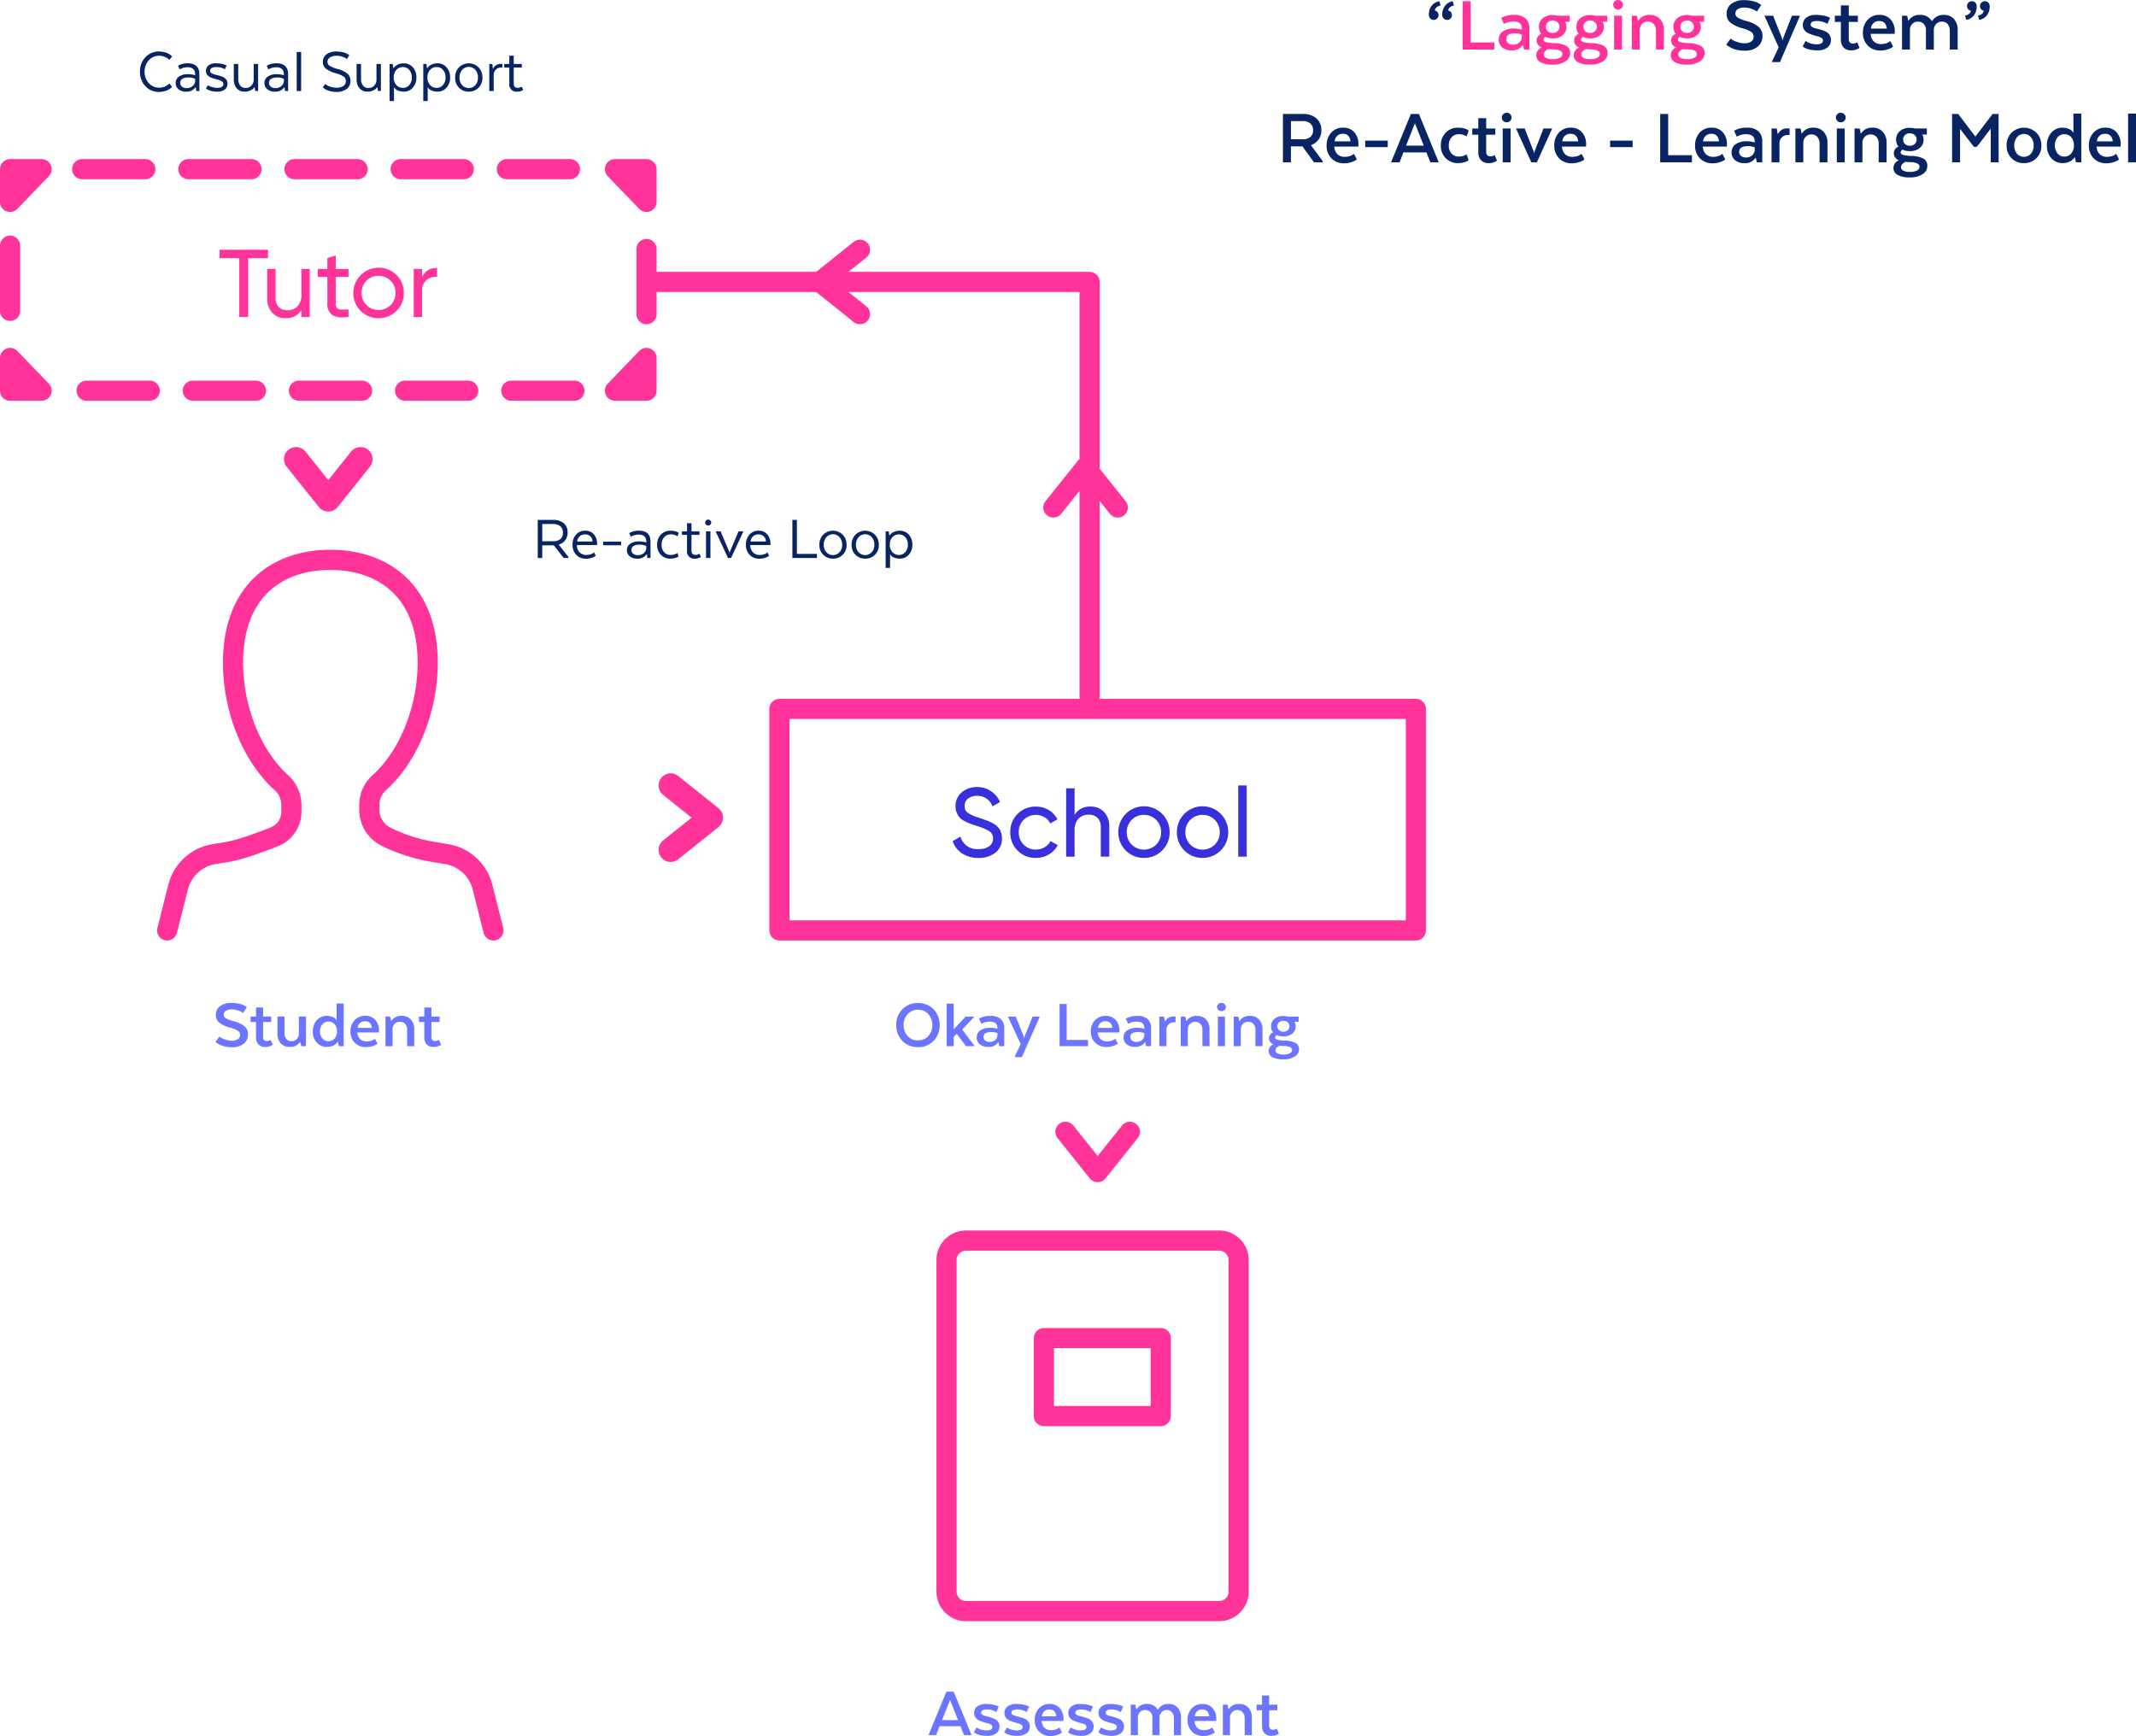 <?xml version="1.0" encoding="UTF-8"?> <svg xmlns="http://www.w3.org/2000/svg" xmlns:xlink="http://www.w3.org/1999/xlink" width="530.276" height="431" viewBox="0 0 530.276 431"><defs><clipPath id="clip-path"><path id="Clip_36" data-name="Clip 36" d="M0,0H95.15V12.3H0Z" transform="translate(0.243 0.79)" fill="none"></path></clipPath></defs><g id="Group_2" data-name="Group 2" transform="translate(-667.5 -5785)"><g id="Group_11" data-name="Group 11" transform="translate(986 5785)"><path id="Fill_1" data-name="Fill 1" d="M155.638,16.04a5.928,5.928,0,0,1-3.08-.63,1.939,1.939,0,0,1-1-1.71,2.135,2.135,0,0,1,1.36-1.92,1.822,1.822,0,0,1-1.26-1.78,1.777,1.777,0,0,1,1.16-1.6,2.609,2.609,0,0,1-.6-1.72,2.74,2.74,0,0,1,.91-2.11,3.568,3.568,0,0,1,2.49-.83,4.817,4.817,0,0,1,1.26.159h2.98V5.4h-1.2v.04c.252.186.38.631.38,1.32a2.552,2.552,0,0,1-.9,1.94,3.628,3.628,0,0,1-2.52.82,4.231,4.231,0,0,1-1.78-.36.764.764,0,0,0-.48.66.557.557,0,0,0,.149.41,1.75,1.75,0,0,0,.731.29,9.794,9.794,0,0,0,1.66.2,6.746,6.746,0,0,1,3.17.69,2.017,2.017,0,0,1,.91,1.81,2.413,2.413,0,0,1-1.149,2A5.452,5.452,0,0,1,155.638,16.04Zm-1.02-3.86c-.783.3-1.18.761-1.18,1.36a.933.933,0,0,0,.55.821,3.369,3.369,0,0,0,1.65.319,3.681,3.681,0,0,0,1.79-.35,1.042,1.042,0,0,0,.61-.91c0-.716-.72-1.106-2.14-1.16a12.4,12.4,0,0,1-1.28-.08Zm1-7.079a1.622,1.622,0,0,0-1.21.45,1.557,1.557,0,0,0,0,2.19,1.642,1.642,0,0,0,1.21.44,1.708,1.708,0,0,0,1.24-.44,1.533,1.533,0,0,0,0-2.19A1.687,1.687,0,0,0,155.618,5.1Zm48.858,7.439a4.28,4.28,0,0,1-3.21-1.229,4.419,4.419,0,0,1-1.19-3.191,4.577,4.577,0,0,1,1.13-3.17,3.806,3.806,0,0,1,2.95-1.25,3.555,3.555,0,0,1,2.81,1.15,4.439,4.439,0,0,1,1.01,3.03l-.02.519H202a2.743,2.743,0,0,0,.77,1.89,2.565,2.565,0,0,0,1.83.651,3.909,3.909,0,0,0,1.2-.18,2.453,2.453,0,0,0,.8-.381l.26-.18.7,1.34a1.7,1.7,0,0,1-.32.28,4.734,4.734,0,0,1-1.02.44A5.253,5.253,0,0,1,204.476,12.54Zm-.36-7.32a1.947,1.947,0,0,0-2.04,1.88h3.94C205.87,5.853,205.231,5.22,204.116,5.22Zm-97.4,7.32a4.28,4.28,0,0,1-3.21-1.229,4.419,4.419,0,0,1-1.19-3.191,4.577,4.577,0,0,1,1.129-3.17A3.806,3.806,0,0,1,106.4,3.7a3.555,3.555,0,0,1,2.81,1.15,4.439,4.439,0,0,1,1.01,3.03l-.02.519h-5.96a2.743,2.743,0,0,0,.77,1.89,2.566,2.566,0,0,0,1.83.651,3.909,3.909,0,0,0,1.2-.18,2.452,2.452,0,0,0,.8-.381l.26-.18.7,1.34a1.7,1.7,0,0,1-.32.28,4.737,4.737,0,0,1-1.02.44A5.253,5.253,0,0,1,106.718,12.54Zm-.36-7.32a1.947,1.947,0,0,0-2.04,1.88h3.94C108.112,5.853,107.473,5.22,106.358,5.22Zm-34.6,7.32A4.273,4.273,0,0,1,68.55,11.31,4.411,4.411,0,0,1,67.36,8.12a4.567,4.567,0,0,1,1.13-3.17A3.8,3.8,0,0,1,71.44,3.7a3.562,3.562,0,0,1,2.81,1.15,4.446,4.446,0,0,1,1.01,3.03l-.02.519H69.28a2.736,2.736,0,0,0,.77,1.89,2.567,2.567,0,0,0,1.831.651,3.934,3.934,0,0,0,1.2-.18,2.475,2.475,0,0,0,.8-.381l.26-.18.7,1.34a1.855,1.855,0,0,1-.32.28,4.825,4.825,0,0,1-1.02.44A5.279,5.279,0,0,1,71.76,12.54ZM71.4,5.22A1.944,1.944,0,0,0,69.36,7.1H73.3C73.153,5.853,72.514,5.22,71.4,5.22ZM15.24,12.54A4.278,4.278,0,0,1,12.03,11.31,4.411,4.411,0,0,1,10.84,8.12a4.567,4.567,0,0,1,1.13-3.17A3.806,3.806,0,0,1,14.92,3.7a3.562,3.562,0,0,1,2.81,1.15,4.439,4.439,0,0,1,1.01,3.03l-.02.519H12.76a2.746,2.746,0,0,0,.77,1.89,2.567,2.567,0,0,0,1.831.651,3.934,3.934,0,0,0,1.2-.18,2.452,2.452,0,0,0,.8-.381l.26-.18.7,1.34a1.787,1.787,0,0,1-.32.28,4.736,4.736,0,0,1-1.02.44A5.279,5.279,0,0,1,15.24,12.54Zm-.36-7.32A1.946,1.946,0,0,0,12.84,7.1H16.78C16.635,5.853,16,5.22,14.88,5.22Zm178.7,7.28a3.672,3.672,0,0,1-2.81-1.21,4.557,4.557,0,0,1-1.11-3.19,4.6,4.6,0,0,1,1.1-3.17,3.559,3.559,0,0,1,2.758-1.23,3.752,3.752,0,0,1,1.56.3,2.415,2.415,0,0,1,.88.581l.2.3h.08V.2H198.2V12.3h-1.32l-.3-1.24H196.5a.682.682,0,0,1-.092.16,3.025,3.025,0,0,1-.31.339,2.99,2.99,0,0,1-.537.43,3.512,3.512,0,0,1-.832.35A3.983,3.983,0,0,1,193.576,12.5Zm.4-7.18a2.113,2.113,0,0,0-1.68.78,3,3,0,0,0-.66,2,3,3,0,0,0,.66,2,2.113,2.113,0,0,0,1.68.78,2.2,2.2,0,0,0,1.7-.76,2.932,2.932,0,0,0,.678-2.02,2.952,2.952,0,0,0-.668-2.03A2.208,2.208,0,0,0,193.976,5.32ZM183.958,12.5a4.176,4.176,0,0,1-4.3-4.36A4.336,4.336,0,0,1,180.9,4.93a4.42,4.42,0,0,1,6.13.01,4.334,4.334,0,0,1,1.25,3.2,4.218,4.218,0,0,1-1.24,3.161A4.28,4.28,0,0,1,183.958,12.5Zm0-7.24a2.192,2.192,0,0,0-1.71.79,3.046,3.046,0,0,0-.69,2.07,3,3,0,0,0,.68,2.05,2.305,2.305,0,0,0,3.44,0,3.006,3.006,0,0,0,.68-2.05,3.046,3.046,0,0,0-.689-2.07A2.192,2.192,0,0,0,183.958,5.26Zm-69.44,7.24a3.345,3.345,0,0,1-2.3-.75,2.458,2.458,0,0,1-.841-1.911,2.41,2.41,0,0,1,.98-2.02,4.675,4.675,0,0,1,2.84-.74,6.586,6.586,0,0,1,1.92.28V7.08c0-1.168-.733-1.76-2.18-1.76a4.461,4.461,0,0,0-1.13.15,3.762,3.762,0,0,0-.85.31l-.28.16L112,4.46a6.1,6.1,0,0,1,3.24-.76,3.93,3.93,0,0,1,2.81.91A3.322,3.322,0,0,1,119,7.12V12.3h-1.36l-.24-1.1h-.1A3.01,3.01,0,0,1,114.518,12.5Zm.9-4.22c-1.433,0-2.16.484-2.16,1.44a1.249,1.249,0,0,0,.46.99,1.87,1.87,0,0,0,1.24.39,2.223,2.223,0,0,0,1.51-.53,1.783,1.783,0,0,0,.65-1.29V8.6A3.828,3.828,0,0,0,115.418,8.28ZM51.12,12.5a2.49,2.49,0,0,1-1.97-.74A2.969,2.969,0,0,1,48.5,9.74V5.44H47V3.9h1.5V1.34h1.96V3.9h2.26V5.44H50.46V9.7c0,.743.356,1.12,1.059,1.12a1.689,1.689,0,0,0,.5-.08,2.072,2.072,0,0,0,.4-.159l.14-.08.58,1.38A3.434,3.434,0,0,1,51.12,12.5Zm-7.6,0a4.184,4.184,0,0,1-3.12-1.23,4.341,4.341,0,0,1-1.2-3.15,4.4,4.4,0,0,1,1.2-3.18A4.168,4.168,0,0,1,43.52,3.7a5.48,5.48,0,0,1,1.45.18,2.778,2.778,0,0,1,.91.38l.239.18-.54,1.44a3.215,3.215,0,0,0-1.92-.56,2.323,2.323,0,0,0-1.78.76,2.907,2.907,0,0,0-.7,2.039,2.828,2.828,0,0,0,.7,2.03,2.371,2.371,0,0,0,1.78.73,3.462,3.462,0,0,0,.98-.14,3.3,3.3,0,0,0,.72-.28l.22-.139.52,1.419a2.175,2.175,0,0,1-.26.211,3.719,3.719,0,0,1-.85.34A4.93,4.93,0,0,1,43.52,12.5ZM168.1,12.3h-1.98V.3h1.52L171.9,5.9,176.176.3h1.48l.02,12h-1.96V3.94l-3.46,4.52h-.72L168.1,4v8.3Zm-24.238,0H141.9V3.9h1.281l.239,1.2h.121a3.153,3.153,0,0,1,2.82-1.4,3.3,3.3,0,0,1,2.56,1.03,3.936,3.936,0,0,1,.94,2.75V12.3H147.9V7.66a2.487,2.487,0,0,0-.53-1.64,1.815,1.815,0,0,0-1.47-.64,1.877,1.877,0,0,0-1.45.58,2.18,2.18,0,0,0-.59,1.32V12.3Zm-14.68,0h-1.96V3.9H128.5l.239,1.2h.121a3.153,3.153,0,0,1,2.82-1.4,3.3,3.3,0,0,1,2.56,1.03,3.936,3.936,0,0,1,.941,2.75V12.3h-1.96V7.66a2.491,2.491,0,0,0-.53-1.64,1.815,1.815,0,0,0-1.47-.64,1.877,1.877,0,0,0-1.45.58,2.18,2.18,0,0,0-.59,1.32V12.3Zm-127.2,0H0V.3H4.94A4.959,4.959,0,0,1,8.3,1.38,3.715,3.715,0,0,1,9.54,4.32a3.88,3.88,0,0,1-.68,2.31A3.923,3.923,0,0,1,7,8.02v.1l2.88,3.9V12.3H7.7L4.84,8.34H1.98V12.3Zm0-10.241V6.58H4.96a2.8,2.8,0,0,0,1.83-.57,2.048,2.048,0,0,0,.69-1.67,2.089,2.089,0,0,0-.7-1.7A2.964,2.964,0,0,0,4.84,2.06ZM28.94,12.3h-2.1L31.76.3h2l4.92,12H36.6L35.62,9.84H29.9L28.94,12.3Zm3.82-9.7-2.2,5.56h4.4Zm179.016,9.7h-1.96V.2h1.96V12.3Zm-72.319,0H137.5V3.9h1.959v8.4Zm-16.2,0H121.3V3.9h1.28l.239,1.34h.1a2.463,2.463,0,0,1,2.4-1.36h.46V5.52h-.46a2,2,0,0,0-1.45.581,2.072,2.072,0,0,0-.61,1.48V12.3Zm-21.72,0h-7.88V.3h1.98V10.54h5.9V12.3Zm-38.5,0H61.66l-3.8-8.4h2.16L62.14,9.36a1.4,1.4,0,0,1,.16.62h.1a1.8,1.8,0,0,1,.16-.62L64.68,3.9h2.16l-3.8,8.4Zm-6.52,0H54.56V3.9h1.96v8.4Zm30.3-3.78h-5.6V6.92h5.6v1.6Zm-60.8,0h-5.6V6.92h5.6v1.6ZM138.478,2.36a1.181,1.181,0,0,1-.85-.34,1.125,1.125,0,0,1-.35-.84,1.125,1.125,0,0,1,.35-.84,1.184,1.184,0,0,1,.85-.34,1.21,1.21,0,0,1,.87.34,1.125,1.125,0,0,1,.35.84,1.125,1.125,0,0,1-.35.84A1.207,1.207,0,0,1,138.478,2.36Zm-82.938,0a1.172,1.172,0,0,1-.85-.34,1.125,1.125,0,0,1-.35-.84,1.125,1.125,0,0,1,.35-.84A1.175,1.175,0,0,1,55.54,0a1.21,1.21,0,0,1,.87.34,1.13,1.13,0,0,1,.35.84,1.13,1.13,0,0,1-.35.84A1.207,1.207,0,0,1,55.54,2.36Z" transform="translate(0 28)" fill="#082463"></path><path id="Fill_3" data-name="Fill 3" d="M13.34,15.38H11.3l1.72-3.68L9.48,3.86h2.16L13.8,9.32a2.665,2.665,0,0,1,.14.619h.1a1.625,1.625,0,0,1,.14-.619L16.32,3.86h2L13.34,15.38Zm-8.8-2.84a8.877,8.877,0,0,1-1.65-.149A5.639,5.639,0,0,1,1.6,12.01c-.333-.153-.629-.3-.88-.45a2.7,2.7,0,0,1-.54-.38L0,11.04l1.08-1.5c.1.076.243.178.45.32a6.035,6.035,0,0,0,1.18.519,5.214,5.214,0,0,0,1.77.32,2.818,2.818,0,0,0,1.75-.45A1.468,1.468,0,0,0,6.8,9.04,1.359,1.359,0,0,0,6.24,7.91,7.427,7.427,0,0,0,4.08,7,8.548,8.548,0,0,1,1.04,5.58,2.7,2.7,0,0,1,.1,3.42,3.047,3.047,0,0,1,1.25.92,5.1,5.1,0,0,1,4.5,0,8.448,8.448,0,0,1,6.87.31,4.62,4.62,0,0,1,8.3.92l.38.3L7.6,2.84a2.211,2.211,0,0,0-.37-.281A6.033,6.033,0,0,0,6.18,2.12,5.093,5.093,0,0,0,4.5,1.84a2.948,2.948,0,0,0-1.63.391,1.257,1.257,0,0,0-.59,1.11,1.148,1.148,0,0,0,.561.98,8.5,8.5,0,0,0,2.1.84A7.93,7.93,0,0,1,8.06,6.64,2.936,2.936,0,0,1,9,8.9a3.36,3.36,0,0,1-1.15,2.62A4.851,4.851,0,0,1,4.54,12.54Zm33.8-.04a4.274,4.274,0,0,1-3.21-1.23,4.412,4.412,0,0,1-1.19-3.19,4.564,4.564,0,0,1,1.13-3.17A3.8,3.8,0,0,1,38.02,3.66,3.563,3.563,0,0,1,40.83,4.81a4.453,4.453,0,0,1,1.01,3.03l-.02.52H35.86a2.736,2.736,0,0,0,.77,1.89,2.569,2.569,0,0,0,1.83.65,3.938,3.938,0,0,0,1.2-.18,2.492,2.492,0,0,0,.8-.38l.259-.18.7,1.34a1.856,1.856,0,0,1-.32.28,4.932,4.932,0,0,1-1.021.44A5.291,5.291,0,0,1,38.34,12.5Zm-.36-7.32A1.945,1.945,0,0,0,35.94,7.06h3.94C39.733,5.813,39.094,5.18,37.98,5.18Zm-6.9,7.279a2.49,2.49,0,0,1-1.97-.74,2.968,2.968,0,0,1-.65-2.02V5.4h-1.5V3.86h1.5V1.3h1.96V3.86h2.26V5.4H30.42V9.66c0,.744.357,1.12,1.06,1.12a1.664,1.664,0,0,0,.5-.08,2.124,2.124,0,0,0,.4-.16l.139-.08L33.1,11.84A3.439,3.439,0,0,1,31.08,12.46Zm-8.56,0a7.551,7.551,0,0,1-1.98-.239,4.206,4.206,0,0,1-1.22-.481l-.34-.259.7-1.34a4.89,4.89,0,0,0,2.78.82c1.035,0,1.56-.323,1.56-.96a.748.748,0,0,0-.37-.62,2.651,2.651,0,0,0-.931-.39c-.374-.086-.777-.2-1.2-.34a10.649,10.649,0,0,1-1.2-.47,2.344,2.344,0,0,1-.931-.78,2.117,2.117,0,0,1-.37-1.26,2.216,2.216,0,0,1,.841-1.79,3.743,3.743,0,0,1,2.42-.689,9.341,9.341,0,0,1,1.89.18,6.039,6.039,0,0,1,1.249.36l.36.18L25.12,5.9a4.668,4.668,0,0,0-2.64-.72c-1.009,0-1.52.3-1.52.9a.689.689,0,0,0,.37.58,2.763,2.763,0,0,0,.93.36c.381.082.791.19,1.22.32A9.16,9.16,0,0,1,24.7,7.8a2.312,2.312,0,0,1,.931.8A2.259,2.259,0,0,1,26,9.9a2.3,2.3,0,0,1-.86,1.84A4.031,4.031,0,0,1,22.52,12.46Zm29.02-.2H49.58V7.42a2.169,2.169,0,0,0-.52-1.5A1.873,1.873,0,0,0,47.6,5.34a1.826,1.826,0,0,0-1.43.571A2.209,2.209,0,0,0,45.6,7.24v5.02H43.64V3.86h1.28l.24,1.2h.12a3.143,3.143,0,0,1,2.78-1.4,3.23,3.23,0,0,1,2.98,1.52h.1a3.133,3.133,0,0,1,2.88-1.52,3.218,3.218,0,0,1,2.53,1.03,4.018,4.018,0,0,1,.91,2.75v4.819H55.5V7.62a2.561,2.561,0,0,0-.51-1.641,1.757,1.757,0,0,0-1.45-.64,1.842,1.842,0,0,0-1.43.561,2.188,2.188,0,0,0-.57,1.339v5.02ZM62.8,4.9h0L62.5,3.84c.848-.185,1.332-.6,1.44-1.22a1.119,1.119,0,0,1-.68-.4A1.16,1.16,0,0,1,63,1.46a1.147,1.147,0,0,1,.35-.85,1.207,1.207,0,0,1,1.7,0,1.168,1.168,0,0,1,.35.85V1.6a3.5,3.5,0,0,1-.68,2.16A3.037,3.037,0,0,1,62.8,4.9Zm-3.2,0h0L59.28,3.84c.861-.185,1.352-.6,1.46-1.22a1.17,1.17,0,0,1-.69-.4,1.135,1.135,0,0,1-.27-.761,1.147,1.147,0,0,1,.35-.85,1.207,1.207,0,0,1,1.7,0,1.168,1.168,0,0,1,.35.85V1.6a3.5,3.5,0,0,1-.68,2.16A3.026,3.026,0,0,1,59.6,4.9Z" transform="translate(110.048 0.04)" fill="#082463"></path><path id="Fill_5" data-name="Fill 5" d="M55.738,16.04a5.937,5.937,0,0,1-3.08-.63,1.942,1.942,0,0,1-1-1.71,2.137,2.137,0,0,1,1.36-1.92A1.822,1.822,0,0,1,51.758,10a1.779,1.779,0,0,1,1.16-1.6,2.609,2.609,0,0,1-.6-1.72,2.745,2.745,0,0,1,.91-2.11,3.574,3.574,0,0,1,2.49-.83,4.8,4.8,0,0,1,1.26.159h2.98V5.4h-1.2v.04c.252.185.38.629.38,1.32a2.552,2.552,0,0,1-.9,1.94,3.628,3.628,0,0,1-2.52.82,4.232,4.232,0,0,1-1.78-.36.764.764,0,0,0-.48.66.557.557,0,0,0,.149.41,1.764,1.764,0,0,0,.731.29,9.848,9.848,0,0,0,1.66.2,6.734,6.734,0,0,1,3.17.69,2.014,2.014,0,0,1,.91,1.81,2.409,2.409,0,0,1-1.149,2A5.445,5.445,0,0,1,55.738,16.04Zm-1.02-3.86c-.783.3-1.18.762-1.18,1.36a.935.935,0,0,0,.55.821,3.383,3.383,0,0,0,1.65.319,3.672,3.672,0,0,0,1.79-.35,1.028,1.028,0,0,0,.61-.91c0-.716-.72-1.106-2.14-1.16a12.459,12.459,0,0,1-1.28-.08Zm1-7.079a1.643,1.643,0,0,0-1.21.45,1.557,1.557,0,0,0,0,2.19,1.663,1.663,0,0,0,1.21.44,1.722,1.722,0,0,0,1.24-.44,1.533,1.533,0,0,0,0-2.19A1.7,1.7,0,0,0,55.718,5.1ZM31.66,16.04a5.928,5.928,0,0,1-3.08-.63,1.938,1.938,0,0,1-1-1.71,2.136,2.136,0,0,1,1.361-1.92A1.821,1.821,0,0,1,27.68,10,1.776,1.776,0,0,1,28.84,8.4a2.613,2.613,0,0,1-.6-1.72,2.738,2.738,0,0,1,.91-2.11,3.565,3.565,0,0,1,2.49-.83A4.826,4.826,0,0,1,32.9,3.9h2.98V5.4h-1.2v.04c.252.187.381.631.381,1.32a2.554,2.554,0,0,1-.9,1.94,3.628,3.628,0,0,1-2.52.82,4.232,4.232,0,0,1-1.78-.36.764.764,0,0,0-.481.66.557.557,0,0,0,.15.41,1.743,1.743,0,0,0,.73.29,9.82,9.82,0,0,0,1.66.2,6.751,6.751,0,0,1,3.17.69A2.018,2.018,0,0,1,36,13.22a2.413,2.413,0,0,1-1.15,2A5.447,5.447,0,0,1,31.66,16.04ZM30.64,12.18c-.783.3-1.18.762-1.18,1.36a.934.934,0,0,0,.55.821,3.375,3.375,0,0,0,1.651.319,3.686,3.686,0,0,0,1.79-.35,1.042,1.042,0,0,0,.609-.91c0-.716-.72-1.106-2.139-1.16a12.435,12.435,0,0,1-1.281-.08Zm1-7.079a1.64,1.64,0,0,0-1.211.45,1.557,1.557,0,0,0,0,2.19,1.66,1.66,0,0,0,1.211.44,1.726,1.726,0,0,0,1.239-.44,1.533,1.533,0,0,0,0-2.19A1.7,1.7,0,0,0,31.64,5.1ZM22.36,16.04a5.928,5.928,0,0,1-3.08-.63,1.939,1.939,0,0,1-1-1.71,2.135,2.135,0,0,1,1.36-1.92A1.822,1.822,0,0,1,18.38,10a1.777,1.777,0,0,1,1.16-1.6,2.613,2.613,0,0,1-.6-1.72,2.738,2.738,0,0,1,.911-2.11,3.563,3.563,0,0,1,2.489-.83A4.816,4.816,0,0,1,23.6,3.9h2.98V5.4h-1.2v.04c.252.186.38.631.38,1.32a2.552,2.552,0,0,1-.9,1.94,3.625,3.625,0,0,1-2.52.82,4.232,4.232,0,0,1-1.78-.36.764.764,0,0,0-.48.66.557.557,0,0,0,.15.41,1.743,1.743,0,0,0,.73.29,9.811,9.811,0,0,0,1.66.2,6.754,6.754,0,0,1,3.171.69,2.018,2.018,0,0,1,.91,1.81,2.413,2.413,0,0,1-1.15,2A5.449,5.449,0,0,1,22.36,16.04Zm-1.02-3.86c-.783.3-1.18.762-1.18,1.36a.933.933,0,0,0,.55.821,3.373,3.373,0,0,0,1.65.319,3.681,3.681,0,0,0,1.79-.35,1.042,1.042,0,0,0,.61-.91c0-.716-.72-1.106-2.14-1.16a12.4,12.4,0,0,1-1.28-.08Zm1-7.079a1.639,1.639,0,0,0-1.21.45,1.557,1.557,0,0,0,0,2.19,1.659,1.659,0,0,0,1.21.44,1.727,1.727,0,0,0,1.24-.44,1.533,1.533,0,0,0,0-2.19A1.706,1.706,0,0,0,22.34,5.1ZM12.1,12.5a3.345,3.345,0,0,1-2.3-.75A2.46,2.46,0,0,1,8.96,9.84,2.406,2.406,0,0,1,9.94,7.82a4.675,4.675,0,0,1,2.84-.74,6.6,6.6,0,0,1,1.92.28V7.08c0-1.168-.733-1.76-2.18-1.76a4.448,4.448,0,0,0-1.13.15,3.715,3.715,0,0,0-.851.31l-.28.16L9.58,4.46a6.1,6.1,0,0,1,3.24-.76,3.94,3.94,0,0,1,2.811.91,3.325,3.325,0,0,1,.95,2.51V12.3H15.22l-.24-1.1h-.1A3.013,3.013,0,0,1,12.1,12.5ZM13,8.28c-1.433,0-2.16.484-2.16,1.44a1.249,1.249,0,0,0,.461.99,1.859,1.859,0,0,0,1.239.39,2.223,2.223,0,0,0,1.51-.53,1.788,1.788,0,0,0,.65-1.29V8.6A3.828,3.828,0,0,0,13,8.28ZM43.96,12.3H42V3.9h1.28l.24,1.2h.12a3.149,3.149,0,0,1,2.82-1.4A3.313,3.313,0,0,1,49.02,4.73a3.94,3.94,0,0,1,.94,2.75V12.3H48V7.66a2.5,2.5,0,0,0-.53-1.64A1.815,1.815,0,0,0,46,5.38a1.872,1.872,0,0,0-1.45.58,2.184,2.184,0,0,0-.59,1.32V12.3Zm-4.4,0H37.6V3.9h1.96v8.4Zm-31.68,0H0V.3H1.98V10.54h5.9V12.3ZM38.58,2.36a1.176,1.176,0,0,1-.85-.34,1.125,1.125,0,0,1-.35-.84,1.125,1.125,0,0,1,.35-.84A1.179,1.179,0,0,1,38.58,0a1.209,1.209,0,0,1,.869.34,1.13,1.13,0,0,1,.35.84,1.13,1.13,0,0,1-.35.84A1.206,1.206,0,0,1,38.58,2.36Z" transform="translate(44.609 0)" fill="#f39"></path><path id="Fill_7" data-name="Fill 7" d="M4.52,4.64a1.147,1.147,0,0,1-.85-.35,1.163,1.163,0,0,1-.35-.85V3.3a3.454,3.454,0,0,1,.69-2.16A3.065,3.065,0,0,1,5.92,0l.3,1.06c-.85.2-1.334.609-1.44,1.22a1.259,1.259,0,0,1,.67.42,1.121,1.121,0,0,1,.27.74,1.149,1.149,0,0,1-.35.86A1.185,1.185,0,0,1,4.52,4.64Zm-3.32,0a1.147,1.147,0,0,1-.85-.35A1.163,1.163,0,0,1,0,3.44V3.3A3.459,3.459,0,0,1,.69,1.14,3.065,3.065,0,0,1,2.6,0l.3,1.06c-.85.2-1.334.609-1.44,1.22a1.259,1.259,0,0,1,.67.42,1.121,1.121,0,0,1,.27.74,1.149,1.149,0,0,1-.35.86A1.185,1.185,0,0,1,1.2,4.64Z" transform="translate(36.23 0.3)" fill="#082463"></path></g><path id="Fill_9" data-name="Fill 9" d="M62.03,18a6.3,6.3,0,0,1-6.356-6.371,6.368,6.368,0,1,1,12.735,0A6.321,6.321,0,0,1,62.03,18Zm0-10.684a4.122,4.122,0,0,0-3.021,1.236,4.2,4.2,0,0,0-1.232,3.077,4.2,4.2,0,0,0,1.232,3.076,4.34,4.34,0,0,0,6.066,0,4.2,4.2,0,0,0,1.232-3.076,4.2,4.2,0,0,0-1.232-3.077A4.15,4.15,0,0,0,62.03,7.316ZM47.482,18a6.3,6.3,0,0,1-6.355-6.371,6.368,6.368,0,1,1,12.735,0A6.149,6.149,0,0,1,52,16.159,6.211,6.211,0,0,1,47.482,18Zm0-10.684a4.121,4.121,0,0,0-3.02,1.236,4.2,4.2,0,0,0-1.232,3.077,4.2,4.2,0,0,0,1.232,3.076,4.339,4.339,0,0,0,6.065,0,4.2,4.2,0,0,0,1.233-3.076,4.2,4.2,0,0,0-1.233-3.077A4.147,4.147,0,0,0,47.482,7.316ZM20.66,18a6.16,6.16,0,0,1-4.543-1.829,6.225,6.225,0,0,1-1.812-4.542,6.226,6.226,0,0,1,1.812-4.543A6.163,6.163,0,0,1,20.66,5.257a6.127,6.127,0,0,1,3.214.86A5.42,5.42,0,0,1,26,8.43L24.237,9.448A3.6,3.6,0,0,0,22.823,7.9a4.329,4.329,0,0,0-5.2.654,4.221,4.221,0,0,0-1.219,3.077,4.19,4.19,0,0,0,1.219,3.052,4.11,4.11,0,0,0,3.033,1.236,4.22,4.22,0,0,0,2.174-.57,3.82,3.82,0,0,0,1.474-1.538L26.1,14.851a5.912,5.912,0,0,1-2.223,2.289A6.21,6.21,0,0,1,20.66,18ZM6.4,18a7.188,7.188,0,0,1-4.047-1.114A5.921,5.921,0,0,1,0,13.833l1.933-1.114A4.271,4.271,0,0,0,6.452,15.8,4.273,4.273,0,0,0,9.11,15.08a2.3,2.3,0,0,0,.918-1.9,2.041,2.041,0,0,0-.918-1.817,13.323,13.323,0,0,0-3.069-1.285q-.876-.3-1.41-.485l-.2-.07A11.576,11.576,0,0,1,3.033,8.9a4.391,4.391,0,0,1-1.245-.872,4.423,4.423,0,0,1-.737-1.175A4,4,0,0,1,.724,5.208a4.347,4.347,0,0,1,1.547-3.5A5.7,5.7,0,0,1,6.041.412,6.055,6.055,0,0,1,9.533,1.429a6.363,6.363,0,0,1,2.236,2.689L9.883,5.208A3.885,3.885,0,0,0,6.041,2.592a3.461,3.461,0,0,0-2.223.679,2.241,2.241,0,0,0-.846,1.839,1.978,1.978,0,0,0,.8,1.7A10.421,10.421,0,0,0,6.526,8.015c.439.157.758.27.959.341l.024.008c.2.071.5.18.914.326a8.43,8.43,0,0,1,.906.365c.182.091.432.221.786.411a3.234,3.234,0,0,1,.736.509c.2.2.384.4.566.6a2.336,2.336,0,0,1,.472.716,5.9,5.9,0,0,1,.254.836,4.559,4.559,0,0,1,.108,1.008,4.361,4.361,0,0,1-1.618,3.549A6.511,6.511,0,0,1,6.4,18Zm23.874-.314h-2.1V.727h2.1V7.316a4.311,4.311,0,0,1,3.914-2.059A4.5,4.5,0,0,1,37.6,6.6a5.089,5.089,0,0,1,1.281,3.646v7.437h-2.1V10.369a3.141,3.141,0,0,0-.8-2.29,2.953,2.953,0,0,0-2.2-.812,3.417,3.417,0,0,0-2.537.982,4.162,4.162,0,0,0-.967,3.016v6.42Zm42.722,0H70.9V0H73V17.684Z" transform="translate(904 5980)" fill="#3a30db"></path><path id="Fill_11" data-name="Fill 11" d="M39.47,17a6.205,6.205,0,0,1-6.264-6.271A6.3,6.3,0,0,1,43.924,6.27a6.052,6.052,0,0,1,1.834,4.459,6.05,6.05,0,0,1-1.834,4.459A6.128,6.128,0,0,1,39.47,17Zm0-10.515A4.064,4.064,0,0,0,36.492,7.7a4.13,4.13,0,0,0-1.215,3.028,4.131,4.131,0,0,0,1.215,3.028,4.283,4.283,0,0,0,5.979,0,4.131,4.131,0,0,0,1.215-3.028A4.152,4.152,0,0,0,39.47,6.485ZM16.459,17A4.444,4.444,0,0,1,13.1,15.677a5.008,5.008,0,0,1-1.263-3.588V4.768h2.073v7.2a3.092,3.092,0,0,0,.786,2.254,2.916,2.916,0,0,0,2.167.8,3.37,3.37,0,0,0,2.5-.966,4.093,4.093,0,0,0,.953-2.968V4.768h2.073V16.69H20.318V14.973A4.251,4.251,0,0,1,16.459,17Zm14.013-.2a4.568,4.568,0,0,1-2.437-.552,3.305,3.305,0,0,1-1.262-3.016V6.772H24.415v-2h2.359V2.05l2.072-.619V4.768h3.168v2H28.846v6.461a1.823,1.823,0,0,0,.346,1.252,1.427,1.427,0,0,0,1.06.382l.295,0c.409,0,.9-.013,1.467-.038V16.69A11.925,11.925,0,0,1,30.472,16.8Zm19.811-.111H48.212V4.768h2.072v2A3.751,3.751,0,0,1,54,4.554v2.17c-.07,0-.146-.005-.226-.005a3.713,3.713,0,0,0-2.393.816,3.443,3.443,0,0,0-1.1,2.837v6.317ZM7.1,16.69H4.907V2.1H0V0H12.029V2.1H7.1V16.689Z" transform="translate(722 5847)" fill="#f39"></path><path id="Fill_13" data-name="Fill 13" d="M4.069,11a8.084,8.084,0,0,1-1.478-.131,5.293,5.293,0,0,1-1.157-.333c-.295-.133-.56-.266-.788-.4a2.449,2.449,0,0,1-.484-.333L0,9.684.968,8.368c.089.066.217.155.4.281a5.366,5.366,0,0,0,1.057.456,4.774,4.774,0,0,0,1.586.281,2.564,2.564,0,0,0,1.569-.394,1.276,1.276,0,0,0,.51-1.062,1.184,1.184,0,0,0-.5-.99,6.723,6.723,0,0,0-1.936-.8A7.748,7.748,0,0,1,.932,4.9,2.349,2.349,0,0,1,.09,3,2.644,2.644,0,0,1,1.12.807,4.654,4.654,0,0,1,4.033,0,7.7,7.7,0,0,1,6.159.273,4.158,4.158,0,0,1,7.439.807l.34.263L6.812,2.491a2.053,2.053,0,0,0-.331-.246,5.48,5.48,0,0,0-.941-.386,4.643,4.643,0,0,0-1.507-.246,2.678,2.678,0,0,0-1.46.344,1.1,1.1,0,0,0-.529.972,1,1,0,0,0,.5.86,7.783,7.783,0,0,0,1.883.736,7.172,7.172,0,0,1,2.8,1.3,2.544,2.544,0,0,1,.842,1.982,2.919,2.919,0,0,1-1.03,2.3A4.418,4.418,0,0,1,4.069,11Zm33.378-.035a3.879,3.879,0,0,1-2.878-1.078,3.827,3.827,0,0,1-1.066-2.8,3.954,3.954,0,0,1,1.012-2.779,3.446,3.446,0,0,1,2.645-1.1,3.222,3.222,0,0,1,2.517,1.01,3.842,3.842,0,0,1,.906,2.657l-.018.456H35.224a2.375,2.375,0,0,0,.689,1.659,2.333,2.333,0,0,0,1.641.57A3.581,3.581,0,0,0,38.63,9.4a2.254,2.254,0,0,0,.717-.333l.233-.157.627,1.175a1.58,1.58,0,0,1-.287.245,4.378,4.378,0,0,1-.914.386A4.8,4.8,0,0,1,37.447,10.965Zm-.323-6.421A1.73,1.73,0,0,0,35.3,6.193h3.531C38.7,5.1,38.124,4.544,37.124,4.544ZM54.19,10.93a2.263,2.263,0,0,1-1.767-.649,2.567,2.567,0,0,1-.582-1.772V4.737H50.5V3.386h1.344V1.14H53.6V3.386h2.026V4.737H53.6V8.474a.857.857,0,0,0,.95.983A1.563,1.563,0,0,0,55,9.386a1.883,1.883,0,0,0,.358-.14l.126-.07L56,10.386A3.122,3.122,0,0,1,54.19,10.93Zm-26.512,0a3.319,3.319,0,0,1-2.52-1.06,3.943,3.943,0,0,1-.994-2.8,3.987,3.987,0,0,1,.986-2.782A3.231,3.231,0,0,1,27.624,3.21a3.43,3.43,0,0,1,1.4.264,2.176,2.176,0,0,1,.789.508l.179.263h.072V.14h1.757V10.754H30.635l-.269-1.087h-.071a.655.655,0,0,1-.082.14,2.833,2.833,0,0,1-.277.3,2.747,2.747,0,0,1-.484.378,3.081,3.081,0,0,1-.744.306A3.637,3.637,0,0,1,27.678,10.93Zm.358-6.3a1.912,1.912,0,0,0-1.506.684,2.6,2.6,0,0,0-.591,1.755,2.6,2.6,0,0,0,.591,1.754,1.91,1.91,0,0,0,1.506.684,1.99,1.99,0,0,0,1.524-.666,2.537,2.537,0,0,0,.609-1.772,2.561,2.561,0,0,0-.6-1.782A2,2,0,0,0,28.036,4.631Zm-9.572,6.3a2.913,2.913,0,0,1-2.269-.9,3.48,3.48,0,0,1-.815-2.413V3.386h1.757V7.457a2.336,2.336,0,0,0,.438,1.473,1.535,1.535,0,0,0,1.282.562,1.7,1.7,0,0,0,1.363-.57A1.863,1.863,0,0,0,20.7,7.7V3.386h1.757v7.368H21.314l-.305-1.017h-.071A2.821,2.821,0,0,1,18.463,10.93Zm-6.059,0a2.263,2.263,0,0,1-1.767-.649,2.567,2.567,0,0,1-.581-1.772V4.737H8.712V3.386h1.345V1.14h1.757V3.386h2.025V4.737H11.813V8.474a.857.857,0,0,0,.949.983,1.554,1.554,0,0,0,.448-.07,1.871,1.871,0,0,0,.359-.14l.125-.07.52,1.211A3.128,3.128,0,0,1,12.4,10.93Zm31.549-.175H42.2V3.386h1.147l.215,1.053h.108A2.846,2.846,0,0,1,46.194,3.21a3,3,0,0,1,2.3.9,3.408,3.408,0,0,1,.842,2.411v4.227H47.575V6.684A2.16,2.16,0,0,0,47.1,5.245a1.641,1.641,0,0,0-1.317-.561,1.7,1.7,0,0,0-1.3.509,1.9,1.9,0,0,0-.527,1.158v4.4Z" transform="translate(721 6034)" fill="#6c75ff"></path><path id="Fill_15" data-name="Fill 15" d="M96.109,14a5.432,5.432,0,0,1-2.762-.551,1.685,1.685,0,0,1-.9-1.492,1.869,1.869,0,0,1,1.22-1.676,1.592,1.592,0,0,1-1.13-1.553,1.555,1.555,0,0,1,1.039-1.4,2.243,2.243,0,0,1-.537-1.5,2.365,2.365,0,0,1,.816-1.84,3.25,3.25,0,0,1,2.232-.725,4.38,4.38,0,0,1,1.13.139h2.672V4.713H98.816v.035c.226.162.341.55.341,1.152a2.2,2.2,0,0,1-.807,1.693,3.305,3.305,0,0,1-2.259.716,3.87,3.87,0,0,1-1.6-.314.668.668,0,0,0-.431.576.479.479,0,0,0,.136.359,1.59,1.59,0,0,0,.653.252,8.946,8.946,0,0,0,1.489.175,6.239,6.239,0,0,1,2.843.6A1.748,1.748,0,0,1,100,11.539a2.094,2.094,0,0,1-1.03,1.745A4.983,4.983,0,0,1,96.109,14Zm-.914-3.37c-.7.267-1.058.666-1.058,1.187a.824.824,0,0,0,.494.715,3.089,3.089,0,0,0,1.479.28,3.374,3.374,0,0,0,1.606-.305.906.906,0,0,0,.546-.795c0-.626-.646-.967-1.919-1.012-.31,0-.7-.024-1.147-.07h0Zm.9-6.179a1.494,1.494,0,0,0-1.084.393,1.329,1.329,0,0,0,0,1.911,1.509,1.509,0,0,0,1.084.384A1.57,1.57,0,0,0,97.2,6.755a1.313,1.313,0,0,0,0-1.911A1.553,1.553,0,0,0,96.091,4.451ZM31.182,13.459H29.354L30.9,10.247,27.722,3.4h1.936l1.937,4.765a2.293,2.293,0,0,1,.126.542h.089a1.415,1.415,0,0,1,.126-.542L33.854,3.4h1.793L31.183,13.458ZM5.379,10.98A5.149,5.149,0,0,1,1.5,9.409,5.452,5.452,0,0,1,0,5.516,5.468,5.468,0,0,1,1.5,1.606,5.151,5.151,0,0,1,5.379.035a5.177,5.177,0,0,1,3.9,1.57,5.481,5.481,0,0,1,1.5,3.911,5.454,5.454,0,0,1-1.5,3.892A5.174,5.174,0,0,1,5.379,10.98Zm0-9.287A3.323,3.323,0,0,0,2.823,2.786a3.922,3.922,0,0,0-.994,2.731,3.866,3.866,0,0,0,.994,2.705A3.335,3.335,0,0,0,5.379,9.3,3.378,3.378,0,0,0,7.961,8.222a3.839,3.839,0,0,0,1-2.705,3.894,3.894,0,0,0-1-2.731A3.367,3.367,0,0,0,5.379,1.693Zm46.872,9.252A3.888,3.888,0,0,1,49.372,9.87a3.788,3.788,0,0,1-1.066-2.783,3.93,3.93,0,0,1,1.012-2.768,3.46,3.46,0,0,1,2.646-1.09,3.231,3.231,0,0,1,2.518,1,3.823,3.823,0,0,1,.907,2.646l-.018.454H50.028a2.352,2.352,0,0,0,.688,1.649,2.339,2.339,0,0,0,1.642.569,3.609,3.609,0,0,0,1.076-.158,2.255,2.255,0,0,0,.717-.331l.233-.157.627,1.169a1.569,1.569,0,0,1-.286.245,4.433,4.433,0,0,1-.915.384A4.828,4.828,0,0,1,52.251,10.945Zm-.323-6.389A1.728,1.728,0,0,0,50.1,6.2h3.533A1.6,1.6,0,0,0,51.928,4.556Zm7.316,6.354a3.043,3.043,0,0,1-2.062-.655,2.114,2.114,0,0,1-.753-1.666,2.08,2.08,0,0,1,.878-1.763,4.275,4.275,0,0,1,2.547-.646,6.054,6.054,0,0,1,1.721.245V6.179c0-1.019-.657-1.536-1.954-1.536a4.089,4.089,0,0,0-1.014.132,3.363,3.363,0,0,0-.761.269l-.251.14-.609-1.292a5.585,5.585,0,0,1,2.9-.663,3.594,3.594,0,0,1,2.519.794,2.866,2.866,0,0,1,.852,2.192v4.522h-1.22l-.215-.96h-.089A2.729,2.729,0,0,1,59.244,10.91Zm.807-3.683c-1.285,0-1.937.423-1.937,1.256a1.082,1.082,0,0,0,.412.866,1.713,1.713,0,0,0,1.112.339,2.03,2.03,0,0,0,1.353-.462A1.546,1.546,0,0,0,61.575,8.1V7.506A3.526,3.526,0,0,0,60.052,7.227ZM22.791,10.91a3.04,3.04,0,0,1-2.062-.655,2.114,2.114,0,0,1-.753-1.666,2.079,2.079,0,0,1,.878-1.763A4.273,4.273,0,0,1,23.4,6.179a6.058,6.058,0,0,1,1.722.245V6.179c0-1.019-.658-1.536-1.955-1.536a4.1,4.1,0,0,0-1.014.132,3.367,3.367,0,0,0-.76.269l-.251.14-.61-1.292a5.592,5.592,0,0,1,2.905-.663,3.593,3.593,0,0,1,2.518.794,2.866,2.866,0,0,1,.853,2.192v4.522H25.588l-.215-.96h-.09A2.726,2.726,0,0,1,22.791,10.91ZM23.6,7.227c-1.285,0-1.936.423-1.936,1.256a1.08,1.08,0,0,0,.412.866,1.708,1.708,0,0,0,1.111.339,2.03,2.03,0,0,0,1.353-.462A1.551,1.551,0,0,0,25.122,8.1V7.506A3.529,3.529,0,0,0,23.6,7.227Zm61.951,3.51H83.79V3.4h1.147l.215,1.048h.108a2.852,2.852,0,0,1,2.528-1.222,3.011,3.011,0,0,1,2.295.9,3.388,3.388,0,0,1,.843,2.4v4.207H89.169V6.686a2.143,2.143,0,0,0-.474-1.432A1.644,1.644,0,0,0,87.377,4.7a1.7,1.7,0,0,0-1.3.506,1.886,1.886,0,0,0-.53,1.152v4.382Zm-13.162,0H70.628V3.4h1.148l.215,1.048H72.1a2.852,2.852,0,0,1,2.528-1.222,3.014,3.014,0,0,1,2.3.9,3.391,3.391,0,0,1,.842,2.4v4.207H76.008V6.686a2.143,2.143,0,0,0-.473-1.432A1.645,1.645,0,0,0,74.215,4.7a1.7,1.7,0,0,0-1.3.506,1.886,1.886,0,0,0-.53,1.152v4.382Zm-58.113,0H12.516V.175h1.757V6.546L17.231,3.4h2.188L16.371,6.6l3.1,4.136-2.133,0L15.008,7.664l-.735.768v2.3Zm67.33,0H79.845V3.4H81.6v7.331Zm-14.522,0H65.323V3.4H66.47l.215,1.17h.09a2.218,2.218,0,0,1,2.152-1.187h.412V4.818h-.412a1.819,1.819,0,0,0-1.3.507,1.778,1.778,0,0,0-.545,1.291v4.119Zm-19.473,0H40.542V.262h1.775V9.2h5.29v1.535ZM80.724,2.06a1.069,1.069,0,0,1-.76-.3.973.973,0,0,1-.315-.734A.972.972,0,0,1,79.963.3a1.069,1.069,0,0,1,.76-.3A1.1,1.1,0,0,1,81.5.3a.971.971,0,0,1,.313.733.972.972,0,0,1-.313.734A1.1,1.1,0,0,1,80.724,2.06Z" transform="translate(890 6034)" fill="#6c75ff"></path><path id="Fill_17" data-name="Fill 17" d="M68.291,11a3.882,3.882,0,0,1-2.9-1.106,3.959,3.959,0,0,1-1.075-2.866,4.084,4.084,0,0,1,1.022-2.85A3.446,3.446,0,0,1,68,3.056,3.214,3.214,0,0,1,70.541,4.09a3.963,3.963,0,0,1,.913,2.722l-.018.467H66.05a2.455,2.455,0,0,0,.695,1.7,2.338,2.338,0,0,0,1.655.586A3.555,3.555,0,0,0,69.485,9.4a2.251,2.251,0,0,0,.723-.342l.235-.161.633,1.2a1.631,1.631,0,0,1-.289.251,4.34,4.34,0,0,1-.922.4A4.79,4.79,0,0,1,68.291,11Zm-.325-6.578a1.755,1.755,0,0,0-1.844,1.689h3.561C69.551,4.99,68.973,4.422,67.966,4.422ZM30.35,11a3.878,3.878,0,0,1-2.9-1.106,3.956,3.956,0,0,1-1.076-2.866A4.094,4.094,0,0,1,27.4,4.178a3.45,3.45,0,0,1,2.666-1.122A3.22,3.22,0,0,1,32.6,4.09a3.967,3.967,0,0,1,.913,2.722l-.018.467H28.108a2.453,2.453,0,0,0,.7,1.7,2.329,2.329,0,0,0,1.652.586A3.546,3.546,0,0,0,31.542,9.4a2.269,2.269,0,0,0,.724-.342L32.5,8.9l.633,1.2a1.631,1.631,0,0,1-.289.251,4.355,4.355,0,0,1-.922.4A4.78,4.78,0,0,1,30.35,11Zm-.326-6.578a1.755,1.755,0,0,0-1.843,1.689h3.56C31.61,4.99,31.032,4.422,30.024,4.422Zm55.15,6.542a2.262,2.262,0,0,1-1.781-.665,2.656,2.656,0,0,1-.587-1.815V4.62H81.451V3.236h1.355V.934h1.771v2.3H86.62V4.62H84.578V8.447c0,.668.322,1.007.959,1.007a1.557,1.557,0,0,0,.452-.072,1.875,1.875,0,0,0,.362-.144l.126-.072L87,10.407A3.115,3.115,0,0,1,85.174,10.964Zm-39.785,0a6.9,6.9,0,0,1-1.789-.215,3.829,3.829,0,0,1-1.1-.432l-.308-.233.633-1.2a4.437,4.437,0,0,0,2.513.736c.936,0,1.41-.29,1.41-.862a.674.674,0,0,0-.334-.557,2.422,2.422,0,0,0-.841-.352c-.354-.081-.719-.184-1.084-.305A9.716,9.716,0,0,1,43.4,7.117a2.115,2.115,0,0,1-.84-.7,1.906,1.906,0,0,1-.336-1.133,2,2,0,0,1,.76-1.609,3.4,3.4,0,0,1,2.187-.619,8.507,8.507,0,0,1,1.709.162,5.425,5.425,0,0,1,1.129.323l.326.162-.6,1.366a4.242,4.242,0,0,0-2.386-.647c-.911,0-1.373.272-1.373.809a.623.623,0,0,0,.335.521,2.535,2.535,0,0,0,.84.323c.331.071.7.168,1.1.288a8.467,8.467,0,0,1,1.1.413A2.059,2.059,0,0,1,48.2,7.5a2.014,2.014,0,0,1,.334,1.168,2.064,2.064,0,0,1-.778,1.653A3.659,3.659,0,0,1,45.389,10.964Zm-7.52,0a6.9,6.9,0,0,1-1.789-.215,3.849,3.849,0,0,1-1.1-.432l-.307-.233.633-1.2a4.437,4.437,0,0,0,2.513.736c.935,0,1.409-.29,1.409-.862a.674.674,0,0,0-.333-.557,2.422,2.422,0,0,0-.841-.352c-.354-.081-.719-.184-1.084-.305a9.714,9.714,0,0,1-1.084-.422,2.115,2.115,0,0,1-.84-.7,1.906,1.906,0,0,1-.336-1.133,2,2,0,0,1,.76-1.609,3.4,3.4,0,0,1,2.187-.619,8.507,8.507,0,0,1,1.709.162,5.425,5.425,0,0,1,1.129.323l.326.162-.6,1.366a4.242,4.242,0,0,0-2.386-.647c-.912,0-1.374.272-1.374.809a.622.622,0,0,0,.336.521,2.535,2.535,0,0,0,.84.323c.331.071.7.168,1.1.288a8.468,8.468,0,0,1,1.1.413,2.059,2.059,0,0,1,.841.719,2.014,2.014,0,0,1,.334,1.168,2.064,2.064,0,0,1-.778,1.653A3.659,3.659,0,0,1,37.869,10.964Zm-15.853,0a6.9,6.9,0,0,1-1.789-.215,3.84,3.84,0,0,1-1.1-.432l-.307-.233.633-1.2a4.437,4.437,0,0,0,2.513.736c.935,0,1.409-.29,1.409-.862a.674.674,0,0,0-.333-.557,2.422,2.422,0,0,0-.841-.352c-.354-.081-.719-.184-1.085-.305a9.716,9.716,0,0,1-1.084-.422,2.115,2.115,0,0,1-.84-.7,1.906,1.906,0,0,1-.336-1.133,2,2,0,0,1,.76-1.609A3.4,3.4,0,0,1,21.8,3.056a8.507,8.507,0,0,1,1.709.162,5.44,5.44,0,0,1,1.129.323l.326.162-.6,1.366a4.242,4.242,0,0,0-2.386-.647c-.912,0-1.374.272-1.374.809a.622.622,0,0,0,.336.521,2.535,2.535,0,0,0,.84.323c.331.071.7.168,1.1.288a8.468,8.468,0,0,1,1.1.413,2.066,2.066,0,0,1,.841.719,2.014,2.014,0,0,1,.334,1.168,2.064,2.064,0,0,1-.778,1.653A3.659,3.659,0,0,1,22.017,10.964Zm-7.519,0a6.914,6.914,0,0,1-1.79-.215,3.842,3.842,0,0,1-1.1-.432l-.307-.233.633-1.2a4.437,4.437,0,0,0,2.513.736c.935,0,1.409-.29,1.409-.862A.675.675,0,0,0,15.52,8.2a2.422,2.422,0,0,0-.842-.352c-.354-.081-.719-.184-1.084-.305a9.727,9.727,0,0,1-1.085-.422,2.11,2.11,0,0,1-.839-.7,1.906,1.906,0,0,1-.336-1.133,2,2,0,0,1,.76-1.609,3.4,3.4,0,0,1,2.187-.619,8.52,8.52,0,0,1,1.709.162,5.44,5.44,0,0,1,1.129.323l.326.162-.6,1.366a4.242,4.242,0,0,0-2.386-.647c-.912,0-1.374.272-1.374.809a.622.622,0,0,0,.336.521,2.535,2.535,0,0,0,.84.323c.331.071.7.168,1.1.288a8.468,8.468,0,0,1,1.1.413,2.066,2.066,0,0,1,.841.719,2.014,2.014,0,0,1,.333,1.168,2.063,2.063,0,0,1-.777,1.653A3.659,3.659,0,0,1,14.5,10.964Zm60.356-.178H73.082V3.236h1.157l.217,1.078h.109a2.852,2.852,0,0,1,2.548-1.258,3,3,0,0,1,2.314.924,3.529,3.529,0,0,1,.85,2.473v4.331H78.5V6.614a2.226,2.226,0,0,0-.48-1.473A1.636,1.636,0,0,0,76.7,4.566a1.694,1.694,0,0,0-1.31.521,1.961,1.961,0,0,0-.534,1.186v4.512Zm-17.5,0H55.584V6.435a1.945,1.945,0,0,0-.47-1.348,1.7,1.7,0,0,0-1.32-.521,1.652,1.652,0,0,0-1.291.511,1.989,1.989,0,0,0-.517,1.2v4.512H50.215V3.236h1.156l.217,1.078H51.7A2.846,2.846,0,0,1,54.21,3.056,2.924,2.924,0,0,1,56.9,4.422h.09a2.84,2.84,0,0,1,2.6-1.366,2.914,2.914,0,0,1,2.287.924,3.6,3.6,0,0,1,.822,2.473v4.331H60.934V6.614a2.285,2.285,0,0,0-.462-1.473,1.585,1.585,0,0,0-1.309-.575,1.669,1.669,0,0,0-1.291.5,1.962,1.962,0,0,0-.517,1.2v4.512Zm-55.457,0H0L4.447,0H6.254L10.7,10.783H8.821L7.935,8.573H2.766L1.9,10.785ZM5.351,2.067l-1.988,5H7.339Z" transform="translate(898 6205)" fill="#6c75ff"></path><path id="Stroke_19" data-name="Stroke 19" d="M81,92,78.287,81.234a11.046,11.046,0,0,0-8.931-8.18L66.01,72.5a41.413,41.413,0,0,1-11.654-3.76,7.47,7.47,0,0,1-4.166-6.686v-1.2a7.458,7.458,0,0,1,2.487-5.549c7.171-6.427,12-18.021,12-29.784C64.676,7.9,53.858,0,40.514,0S16.353,7.9,16.353,25.526c0,11.763,4.829,23.357,12,29.784a7.455,7.455,0,0,1,2.487,5.549v1.686a6.7,6.7,0,0,1-4.194,6.2s-7.6,3.091-11.652,3.76l-3.346.553a11.044,11.044,0,0,0-8.931,8.18L0,92" transform="translate(709 5924)" fill="none" stroke="#f39" stroke-linecap="round" stroke-linejoin="round" stroke-miterlimit="10" stroke-width="5"></path><path id="Stroke_21" data-name="Stroke 21" d="M72.165,92H9.318a4.843,4.843,0,0,1-4.835-4.841V4.841A4.843,4.843,0,0,1,9.318,0H72.165A4.844,4.844,0,0,1,77,4.841V87.159A4.844,4.844,0,0,1,72.165,92ZM28.655,24.212V43.579H57.663V24.212Z" transform="translate(898 6093)" fill="none" stroke="#f39" stroke-linecap="round" stroke-linejoin="round" stroke-miterlimit="10" stroke-width="5"></path><path id="Stroke_24" data-name="Stroke 24" d="M0,55H158V0H0Z" transform="translate(861 5961)" fill="none" stroke="#f39" stroke-linecap="round" stroke-linejoin="round" stroke-miterlimit="10" stroke-width="5"></path><path id="Stroke_25" data-name="Stroke 25" stroke="#f39" d="M1,0V22" fill="none" transform="translate(669 5846)" stroke-linecap="round" stroke-linejoin="round" stroke-miterlimit="10" stroke-width="5" stroke-dasharray="16.184 11.184"></path><path id="Stroke_27" data-name="Stroke 27" stroke="#f39" d="M0,1H126" fill="none" transform="translate(689 5881)" stroke-linecap="round" stroke-linejoin="round" stroke-miterlimit="10" stroke-width="5" stroke-dasharray="15.678 10.678"></path><path id="Stroke_28" data-name="Stroke 28" stroke="#f39" d="M1,22V0" fill="none" transform="translate(827 5841)" stroke-linecap="round" stroke-linejoin="round" stroke-miterlimit="10" stroke-width="5" stroke-dasharray="16.184 11.184"></path><path id="Stroke_29" data-name="Stroke 29" stroke="#f39" d="M126,1H0" fill="none" transform="translate(683 5826)" stroke-linecap="round" stroke-linejoin="round" stroke-miterlimit="10" stroke-width="5" stroke-dasharray="15.678 10.678"></path><path id="Stroke_30" data-name="Stroke 30" d="M158,55h-7.834L158,46.869V55ZM7.833,55H0V46.869L7.831,55ZM158,8.131l0,0L150.167,0H158V8.131Zm-158,0V0H7.833L0,8.129Z" transform="translate(670 5827)" fill="none" stroke="#f39" stroke-linecap="round" stroke-linejoin="round" stroke-miterlimit="10" stroke-width="5"></path><path id="Stroke_32" data-name="Stroke 32" d="M0,0,8,10,16,0" transform="translate(741 5899)" fill="none" stroke="#f39" stroke-linecap="round" stroke-linejoin="round" stroke-miterlimit="10" stroke-width="6"></path><path id="Stroke_33" data-name="Stroke 33" d="M0,0,8,10,16,0" transform="translate(932 6066)" fill="none" stroke="#f39" stroke-linecap="round" stroke-linejoin="round" stroke-miterlimit="10" stroke-width="5"></path><path id="Stroke_34" data-name="Stroke 34" d="M0,16,10,8,0,0" transform="translate(834 5980)" fill="none" stroke="#f39" stroke-linecap="round" stroke-linejoin="round" stroke-miterlimit="10" stroke-width="6"></path><g id="Group_37" data-name="Group 37" transform="translate(702 5797)"><path id="Clip_36-2" data-name="Clip 36" d="M0,0H95.15V12.3H0Z" transform="translate(0.243 0.79)" fill="none"></path><g id="Group_37-2" data-name="Group 37" clip-path="url(#clip-path)"><path id="Fill_35" data-name="Fill 35" d="M71.44,12.3h-1.1V3.088h.784l.128.992h.113c.022-.035.056-.082.088-.128a1.9,1.9,0,0,1,.264-.272,2.635,2.635,0,0,1,.472-.344,3.152,3.152,0,0,1,.713-.28,3.447,3.447,0,0,1,.959-.129A2.93,2.93,0,0,1,76.1,3.9a3.632,3.632,0,0,1,.9,2.543,3.643,3.643,0,0,1-.9,2.536,2.882,2.882,0,0,1-2.208.985A3.545,3.545,0,0,1,72.456,9.7a1.912,1.912,0,0,1-.792-.535l-.176-.257H71.44V12.3Zm2.208-8.448a2.122,2.122,0,0,0-1.615.7,2.667,2.667,0,0,0-.656,1.887,2.669,2.669,0,0,0,.656,1.888,2.124,2.124,0,0,0,1.615.7,2.028,2.028,0,0,0,1.592-.727,2.761,2.761,0,0,0,.632-1.865,2.759,2.759,0,0,0-.632-1.864A2.028,2.028,0,0,0,73.648,3.856ZM63.072,12.3h-1.1V3.088h.784l.129.992h.112c.015-.024.036-.054.061-.09l.027-.038a1.962,1.962,0,0,1,.264-.272,2.646,2.646,0,0,1,.472-.344,3.125,3.125,0,0,1,.712-.28,3.447,3.447,0,0,1,.959-.129,2.93,2.93,0,0,1,2.24.976,3.629,3.629,0,0,1,.9,2.543,3.64,3.64,0,0,1-.9,2.536,2.882,2.882,0,0,1-2.208.985A3.545,3.545,0,0,1,64.088,9.7a1.912,1.912,0,0,1-.792-.535l-.176-.257h-.048V12.3ZM65.28,3.856a2.122,2.122,0,0,0-1.616.7,2.667,2.667,0,0,0-.656,1.887,2.669,2.669,0,0,0,.656,1.888,2.124,2.124,0,0,0,1.616.7,2.028,2.028,0,0,0,1.592-.727A2.761,2.761,0,0,0,67.5,6.448a2.759,2.759,0,0,0-.632-1.864A2.028,2.028,0,0,0,65.28,3.856ZM48.768,10.032a6.153,6.153,0,0,1-1.24-.121,5.19,5.19,0,0,1-.96-.28,5.26,5.26,0,0,1-.656-.328,1.647,1.647,0,0,1-.391-.3L45.392,8.9,46,8.048c.044.038.143.122.32.257a3.976,3.976,0,0,0,.92.416,4.466,4.466,0,0,0,1.512.256,2.968,2.968,0,0,0,1.784-.44,1.438,1.438,0,0,0,.584-1.208,1.328,1.328,0,0,0-.528-1.088,6.477,6.477,0,0,0-2-.848,7.318,7.318,0,0,1-2.448-1.144,2.07,2.07,0,0,1-.736-1.672A2.251,2.251,0,0,1,46.32.7a4.041,4.041,0,0,1,2.5-.7A7.066,7.066,0,0,1,50,.1a4.784,4.784,0,0,1,.9.231,4.99,4.99,0,0,1,.6.281,1.742,1.742,0,0,1,.352.239l.112.1-.607.928a2.608,2.608,0,0,0-.28-.232,3.9,3.9,0,0,0-.849-.36,4.427,4.427,0,0,0-1.416-.224,3,3,0,0,0-1.632.4,1.262,1.262,0,0,0-.625,1.12,1.123,1.123,0,0,0,.536.96,7.8,7.8,0,0,0,1.992.8,6.11,6.11,0,0,1,2.48,1.192,2.385,2.385,0,0,1,.7,1.784A2.442,2.442,0,0,1,51.36,9.28,3.987,3.987,0,0,1,48.768,10.032Zm-43.984,0a4.51,4.51,0,0,1-3.449-1.44A5.076,5.076,0,0,1,0,5.024,5.086,5.086,0,0,1,1.336,1.432,4.523,4.523,0,0,1,4.784,0,4.83,4.83,0,0,1,6.544.312,3.616,3.616,0,0,1,7.664.928l.3.3-.64.864c-.07-.07-.168-.161-.311-.288a3.765,3.765,0,0,0-.857-.464A3.369,3.369,0,0,0,4.8,1.056,3.366,3.366,0,0,0,2.176,2.208,4.11,4.11,0,0,0,1.152,5.024a4.062,4.062,0,0,0,1.032,2.8A3.37,3.37,0,0,0,4.8,8.976a3.543,3.543,0,0,0,.856-.1,3.116,3.116,0,0,0,.713-.256A4.781,4.781,0,0,0,6.88,8.3c.144-.1.26-.19.337-.257l.112-.112.64.864c-.031.031-.072.075-.124.131l0,0a2.873,2.873,0,0,1-.376.3,4.449,4.449,0,0,1-.632.368,4.829,4.829,0,0,1-.888.3A4.876,4.876,0,0,1,4.784,10.032Zm88.909-.064a1.794,1.794,0,0,1-2-2.048V3.984H90.43v-.9h1.264V1.04h1.1V3.088h2v.9h-2V7.936c0,.722.334,1.088.992,1.088a1.708,1.708,0,0,0,.473-.072,1.5,1.5,0,0,0,.375-.152l.144-.08.368.8A2.312,2.312,0,0,1,93.694,9.968Zm-12.062,0a3.291,3.291,0,0,1-2.408-.96,3.414,3.414,0,0,1-.968-2.528,3.517,3.517,0,0,1,.968-2.568,3.427,3.427,0,0,1,4.816.008,3.494,3.494,0,0,1,.984,2.56,3.4,3.4,0,0,1-.976,2.528A3.331,3.331,0,0,1,81.632,9.968Zm0-6.144a2.119,2.119,0,0,0-1.624.728,2.733,2.733,0,0,0-.664,1.912,2.672,2.672,0,0,0,.664,1.9,2.208,2.208,0,0,0,3.248,0,2.682,2.682,0,0,0,.663-1.9,2.744,2.744,0,0,0-.663-1.912A2.128,2.128,0,0,0,81.632,3.824ZM56.5,9.968a2.5,2.5,0,0,1-2.008-.841,3.37,3.37,0,0,1-.712-2.248V3.088h1.1V6.752a2.746,2.746,0,0,0,.463,1.656,1.6,1.6,0,0,0,1.376.632,1.82,1.82,0,0,0,1.456-.6,2.144,2.144,0,0,0,.544-1.3V3.088h1.1v6.72h-.7l-.192-.96H58.88a2.173,2.173,0,0,1-.3.392,2.646,2.646,0,0,1-.768.463A3.126,3.126,0,0,1,56.5,9.968Zm-22.991,0a2.794,2.794,0,0,1-1.9-.608,1.961,1.961,0,0,1-.7-1.536,1.9,1.9,0,0,1,.8-1.592,3.741,3.741,0,0,1,2.272-.6,5.318,5.318,0,0,1,1.744.272v-.24c0-1.168-.646-1.76-1.921-1.76a3.455,3.455,0,0,0-.951.136,3.773,3.773,0,0,0-.712.264l-.24.144-.432-.912a4.5,4.5,0,0,1,2.416-.608c1.922,0,2.9.921,2.9,2.736V9.808h-.768l-.128-.928h-.08A2.6,2.6,0,0,1,33.5,9.968Zm.576-3.521c-1.359,0-2.048.452-2.048,1.345a1.18,1.18,0,0,0,.424.928,1.768,1.768,0,0,0,1.193.368,2.144,2.144,0,0,0,1.488-.536,1.689,1.689,0,0,0,.592-1.288v-.48A3.807,3.807,0,0,0,34.08,6.448ZM26.016,9.968a2.5,2.5,0,0,1-2.008-.841A3.377,3.377,0,0,1,23.3,6.88V3.088h1.1V6.752a2.74,2.74,0,0,0,.464,1.656,1.6,1.6,0,0,0,1.376.632,1.819,1.819,0,0,0,1.455-.6,2.141,2.141,0,0,0,.544-1.3V3.088h1.1v6.72h-.7l-.192-.96H28.4a2.17,2.17,0,0,1-.3.392,2.653,2.653,0,0,1-.769.463A3.118,3.118,0,0,1,26.016,9.968Zm-6.88,0A5.306,5.306,0,0,1,17.6,9.76a2.953,2.953,0,0,1-.944-.416l-.273-.208.5-.768a1.8,1.8,0,0,0,.288.184,4.974,4.974,0,0,0,.792.288,4.124,4.124,0,0,0,1.208.185c1.019,0,1.535-.334,1.535-.993a.763.763,0,0,0-.447-.671,4.265,4.265,0,0,0-1.08-.416c-.411-.1-.824-.221-1.264-.36a2.665,2.665,0,0,1-1.08-.641,1.5,1.5,0,0,1-.448-1.111,1.725,1.725,0,0,1,.625-1.376,2.824,2.824,0,0,1,1.856-.528,7.118,7.118,0,0,1,1.416.136,4.16,4.16,0,0,1,.952.281l.288.128-.448.944a3.8,3.8,0,0,0-2.111-.545c-1.03,0-1.552.312-1.552.928a.714.714,0,0,0,.448.625,4.321,4.321,0,0,0,1.08.383c.424.1.849.213,1.264.345a2.585,2.585,0,0,1,1.08.655,1.615,1.615,0,0,1,.448,1.176A1.825,1.825,0,0,1,21.1,9.408,2.907,2.907,0,0,1,19.136,9.968Zm-7.664,0a2.794,2.794,0,0,1-1.9-.608,1.961,1.961,0,0,1-.7-1.536,1.9,1.9,0,0,1,.8-1.592,3.749,3.749,0,0,1,2.272-.6A5.3,5.3,0,0,1,13.7,5.9v-.24c0-1.168-.646-1.76-1.921-1.76a3.455,3.455,0,0,0-.951.136,3.818,3.818,0,0,0-.712.264l-.24.144L9.44,3.536a4.5,4.5,0,0,1,2.416-.608c1.922,0,2.9.921,2.9,2.736V9.808h-.768l-.128-.928h-.08A2.6,2.6,0,0,1,11.472,9.968Zm.576-3.521C10.689,6.448,10,6.9,10,7.792a1.185,1.185,0,0,0,.424.928,1.768,1.768,0,0,0,1.192.368A2.137,2.137,0,0,0,13.1,8.552,1.689,1.689,0,0,0,13.7,7.264v-.48A3.807,3.807,0,0,0,12.048,6.448ZM87.822,9.808h-1.1V3.088H87.5l.1,1.184h.064a1.835,1.835,0,0,1,.76-.888,2.286,2.286,0,0,1,1.192-.312H90v.9H89.63a1.745,1.745,0,0,0-1.272.535,1.828,1.828,0,0,0-.536,1.337V9.807Zm-47.806,0h-1.1V.128h1.1V9.807Z" transform="translate(0.243 0.789)" fill="#082463"></path></g></g><path id="Stroke_38" data-name="Stroke 38" d="M107,103V0H0" transform="translate(831 5855)" fill="none" stroke="#f39" stroke-linecap="round" stroke-linejoin="round" stroke-miterlimit="10" stroke-width="5"></path><path id="Stroke_39" data-name="Stroke 39" d="M10,0,0,8l10,8" transform="translate(871 5847)" fill="none" stroke="#f39" stroke-linecap="round" stroke-linejoin="round" stroke-miterlimit="10" stroke-width="5"></path><path id="Stroke_40" data-name="Stroke 40" d="M16,10,8,0,0,10" transform="translate(929 5901)" fill="none" stroke="#f39" stroke-linecap="round" stroke-linejoin="round" stroke-miterlimit="10" stroke-width="5"></path><path id="Fill_41" data-name="Fill 41" d="M87.462,12h-1.1V2.917h.782l.128.978h.112l.026-.037c.019-.026.039-.056.062-.09a2.195,2.195,0,0,1,.263-.267,2.654,2.654,0,0,1,.471-.339,3.224,3.224,0,0,1,.71-.276,3.528,3.528,0,0,1,.958-.126,2.932,2.932,0,0,1,2.235.962A3.547,3.547,0,0,1,93,6.229a3.557,3.557,0,0,1-.894,2.5,2.884,2.884,0,0,1-2.2.969,3.578,3.578,0,0,1-1.428-.26,1.887,1.887,0,0,1-.79-.528l-.175-.252h-.048V12Zm2.2-8.326a2.138,2.138,0,0,0-1.612.694A2.622,2.622,0,0,0,87.4,6.229a2.621,2.621,0,0,0,.654,1.86,2.135,2.135,0,0,0,1.612.694,2.026,2.026,0,0,0,1.588-.717,2.691,2.691,0,0,0,.631-1.837,2.691,2.691,0,0,0-.631-1.837A2.024,2.024,0,0,0,89.664,3.674Zm-34.6,6.04A3.271,3.271,0,0,1,52.6,8.76a3.494,3.494,0,0,1-.918-2.515,3.672,3.672,0,0,1,.862-2.507,2.905,2.905,0,0,1,2.282-.977A2.688,2.688,0,0,1,57,3.69a3.6,3.6,0,0,1,.774,2.365v.268h-5a2.482,2.482,0,0,0,.67,1.821,2.3,2.3,0,0,0,1.676.639,3.283,3.283,0,0,0,1.022-.157,2.173,2.173,0,0,0,.671-.316l.207-.157.415.788c-.054.054-.134.125-.239.213a2.983,2.983,0,0,1-.774.347A4.165,4.165,0,0,1,55.064,9.714ZM54.808,3.69a1.846,1.846,0,0,0-1.963,1.75h3.8A1.74,1.74,0,0,0,54.808,3.69ZM12.019,9.714A3.276,3.276,0,0,1,9.553,8.76a3.491,3.491,0,0,1-.918-2.515A3.668,3.668,0,0,1,9.5,3.737a2.905,2.905,0,0,1,2.282-.977,2.687,2.687,0,0,1,2.178.931,3.59,3.59,0,0,1,.774,2.365v.268h-5a2.482,2.482,0,0,0,.67,1.821,2.307,2.307,0,0,0,1.676.639A3.284,3.284,0,0,0,13.1,8.626a2.163,2.163,0,0,0,.67-.316l.208-.157.415.788c-.055.054-.135.125-.239.213a2.982,2.982,0,0,1-.774.347A4.158,4.158,0,0,1,12.019,9.714ZM11.763,3.69A1.846,1.846,0,0,0,9.8,5.44h3.8A1.738,1.738,0,0,0,11.763,3.69ZM81.287,9.7a3.306,3.306,0,0,1-2.4-.946,3.344,3.344,0,0,1-.966-2.491,3.443,3.443,0,0,1,.966-2.531,3.45,3.45,0,0,1,4.8.007A3.425,3.425,0,0,1,84.67,6.26,3.284,3.284,0,0,1,81.287,9.7Zm0-6.055a2.124,2.124,0,0,0-1.62.718A2.676,2.676,0,0,0,79,6.244a2.615,2.615,0,0,0,.662,1.868,2.22,2.22,0,0,0,3.24,0,2.622,2.622,0,0,0,.662-1.868,2.683,2.683,0,0,0-.662-1.884A2.13,2.13,0,0,0,81.287,3.642Zm-8,6.055a3.306,3.306,0,0,1-2.4-.946,3.344,3.344,0,0,1-.966-2.491,3.443,3.443,0,0,1,.966-2.531,3.45,3.45,0,0,1,4.8.007,3.425,3.425,0,0,1,.982,2.524A3.286,3.286,0,0,1,73.291,9.7Zm0-6.055a2.124,2.124,0,0,0-1.62.718,2.676,2.676,0,0,0-.662,1.884,2.615,2.615,0,0,0,.662,1.868,2.22,2.22,0,0,0,3.24,0,2.622,2.622,0,0,0,.662-1.868,2.682,2.682,0,0,0-.662-1.884A2.13,2.13,0,0,0,73.291,3.642ZM39.056,9.7a1.779,1.779,0,0,1-2-2.018V3.8H35.8V2.917H37.06V.9h1.1V2.917h2V3.8h-2V7.7c0,.712.333,1.073.989,1.073a1.744,1.744,0,0,0,.471-.071A1.564,1.564,0,0,0,40,8.546l.144-.078.367.788A2.331,2.331,0,0,1,39.056,9.7Zm-6.1,0a3.187,3.187,0,0,1-2.4-.954,3.466,3.466,0,0,1-.918-2.5,3.5,3.5,0,0,1,.925-2.515,3.172,3.172,0,0,1,2.395-.97A4.457,4.457,0,0,1,34.14,2.9a1.849,1.849,0,0,1,.686.3L35,3.343l-.335.82a2.649,2.649,0,0,0-1.644-.489,2.141,2.141,0,0,0-1.62.687,2.65,2.65,0,0,0-.646,1.884,2.6,2.6,0,0,0,.639,1.876,2.168,2.168,0,0,0,1.627.662,2.951,2.951,0,0,0,.862-.126,2.475,2.475,0,0,0,.607-.252l.175-.111.3.82a2.439,2.439,0,0,1-.192.158,2.813,2.813,0,0,1-.646.26A3.873,3.873,0,0,1,32.959,9.7Zm-8.236,0a2.813,2.813,0,0,1-1.892-.6,1.925,1.925,0,0,1-.694-1.514,1.865,1.865,0,0,1,.8-1.57A3.762,3.762,0,0,1,25.2,5.424a5.368,5.368,0,0,1,1.74.268V5.456c0-1.151-.644-1.734-1.915-1.734a3.47,3.47,0,0,0-.949.134,3.76,3.76,0,0,0-.711.26l-.239.142-.43-.9a4.524,4.524,0,0,1,2.409-.6c1.917,0,2.889.907,2.889,2.7V9.54h-.766L27.1,8.626h-.079A2.6,2.6,0,0,1,24.723,9.7ZM25.3,6.229c-1.356,0-2.043.445-2.043,1.324a1.145,1.145,0,0,0,.423.915,1.777,1.777,0,0,0,1.189.363A2.156,2.156,0,0,0,26.351,8.3a1.658,1.658,0,0,0,.59-1.27V6.56A3.833,3.833,0,0,0,25.3,6.229ZM1.117,9.541H0V.079H3.75A4.076,4.076,0,0,1,6.44.891a2.9,2.9,0,0,1,.966,2.342,3.052,3.052,0,0,1-.583,1.9A3.028,3.028,0,0,1,5.235,6.2v.047L7.613,9.272v.267H6.449L3.974,6.4H1.117V9.54Zm0-8.438V5.377H3.863A2.685,2.685,0,0,0,5.61,4.849a1.936,1.936,0,0,0,.647-1.585,1.968,1.968,0,0,0-.671-1.616A2.873,2.873,0,0,0,3.735,1.1Zm68.2,8.437h-6.1V.079h1.117V8.515h4.98V9.539Zm-21.321,0h-.766L44.163,2.917h1.229l2.075,4.9a1.13,1.13,0,0,1,.112.442h.064a1.169,1.169,0,0,1,.128-.442l2.074-4.9h1.213L47.994,9.539Zm-5.124,0h-1.1V2.917h1.1V9.539ZM20.7,6.386H16.232V5.472H20.7v.913Zm21.611-4.92a.721.721,0,0,1-.535-.212.7.7,0,0,1-.216-.513.7.7,0,0,1,.223-.527.758.758,0,0,1,1.054,0,.7.7,0,0,1,.223.527.7.7,0,0,1-.215.513A.734.734,0,0,1,42.312,1.466Z" transform="translate(801 5914)" fill="#082463"></path></g></svg> 